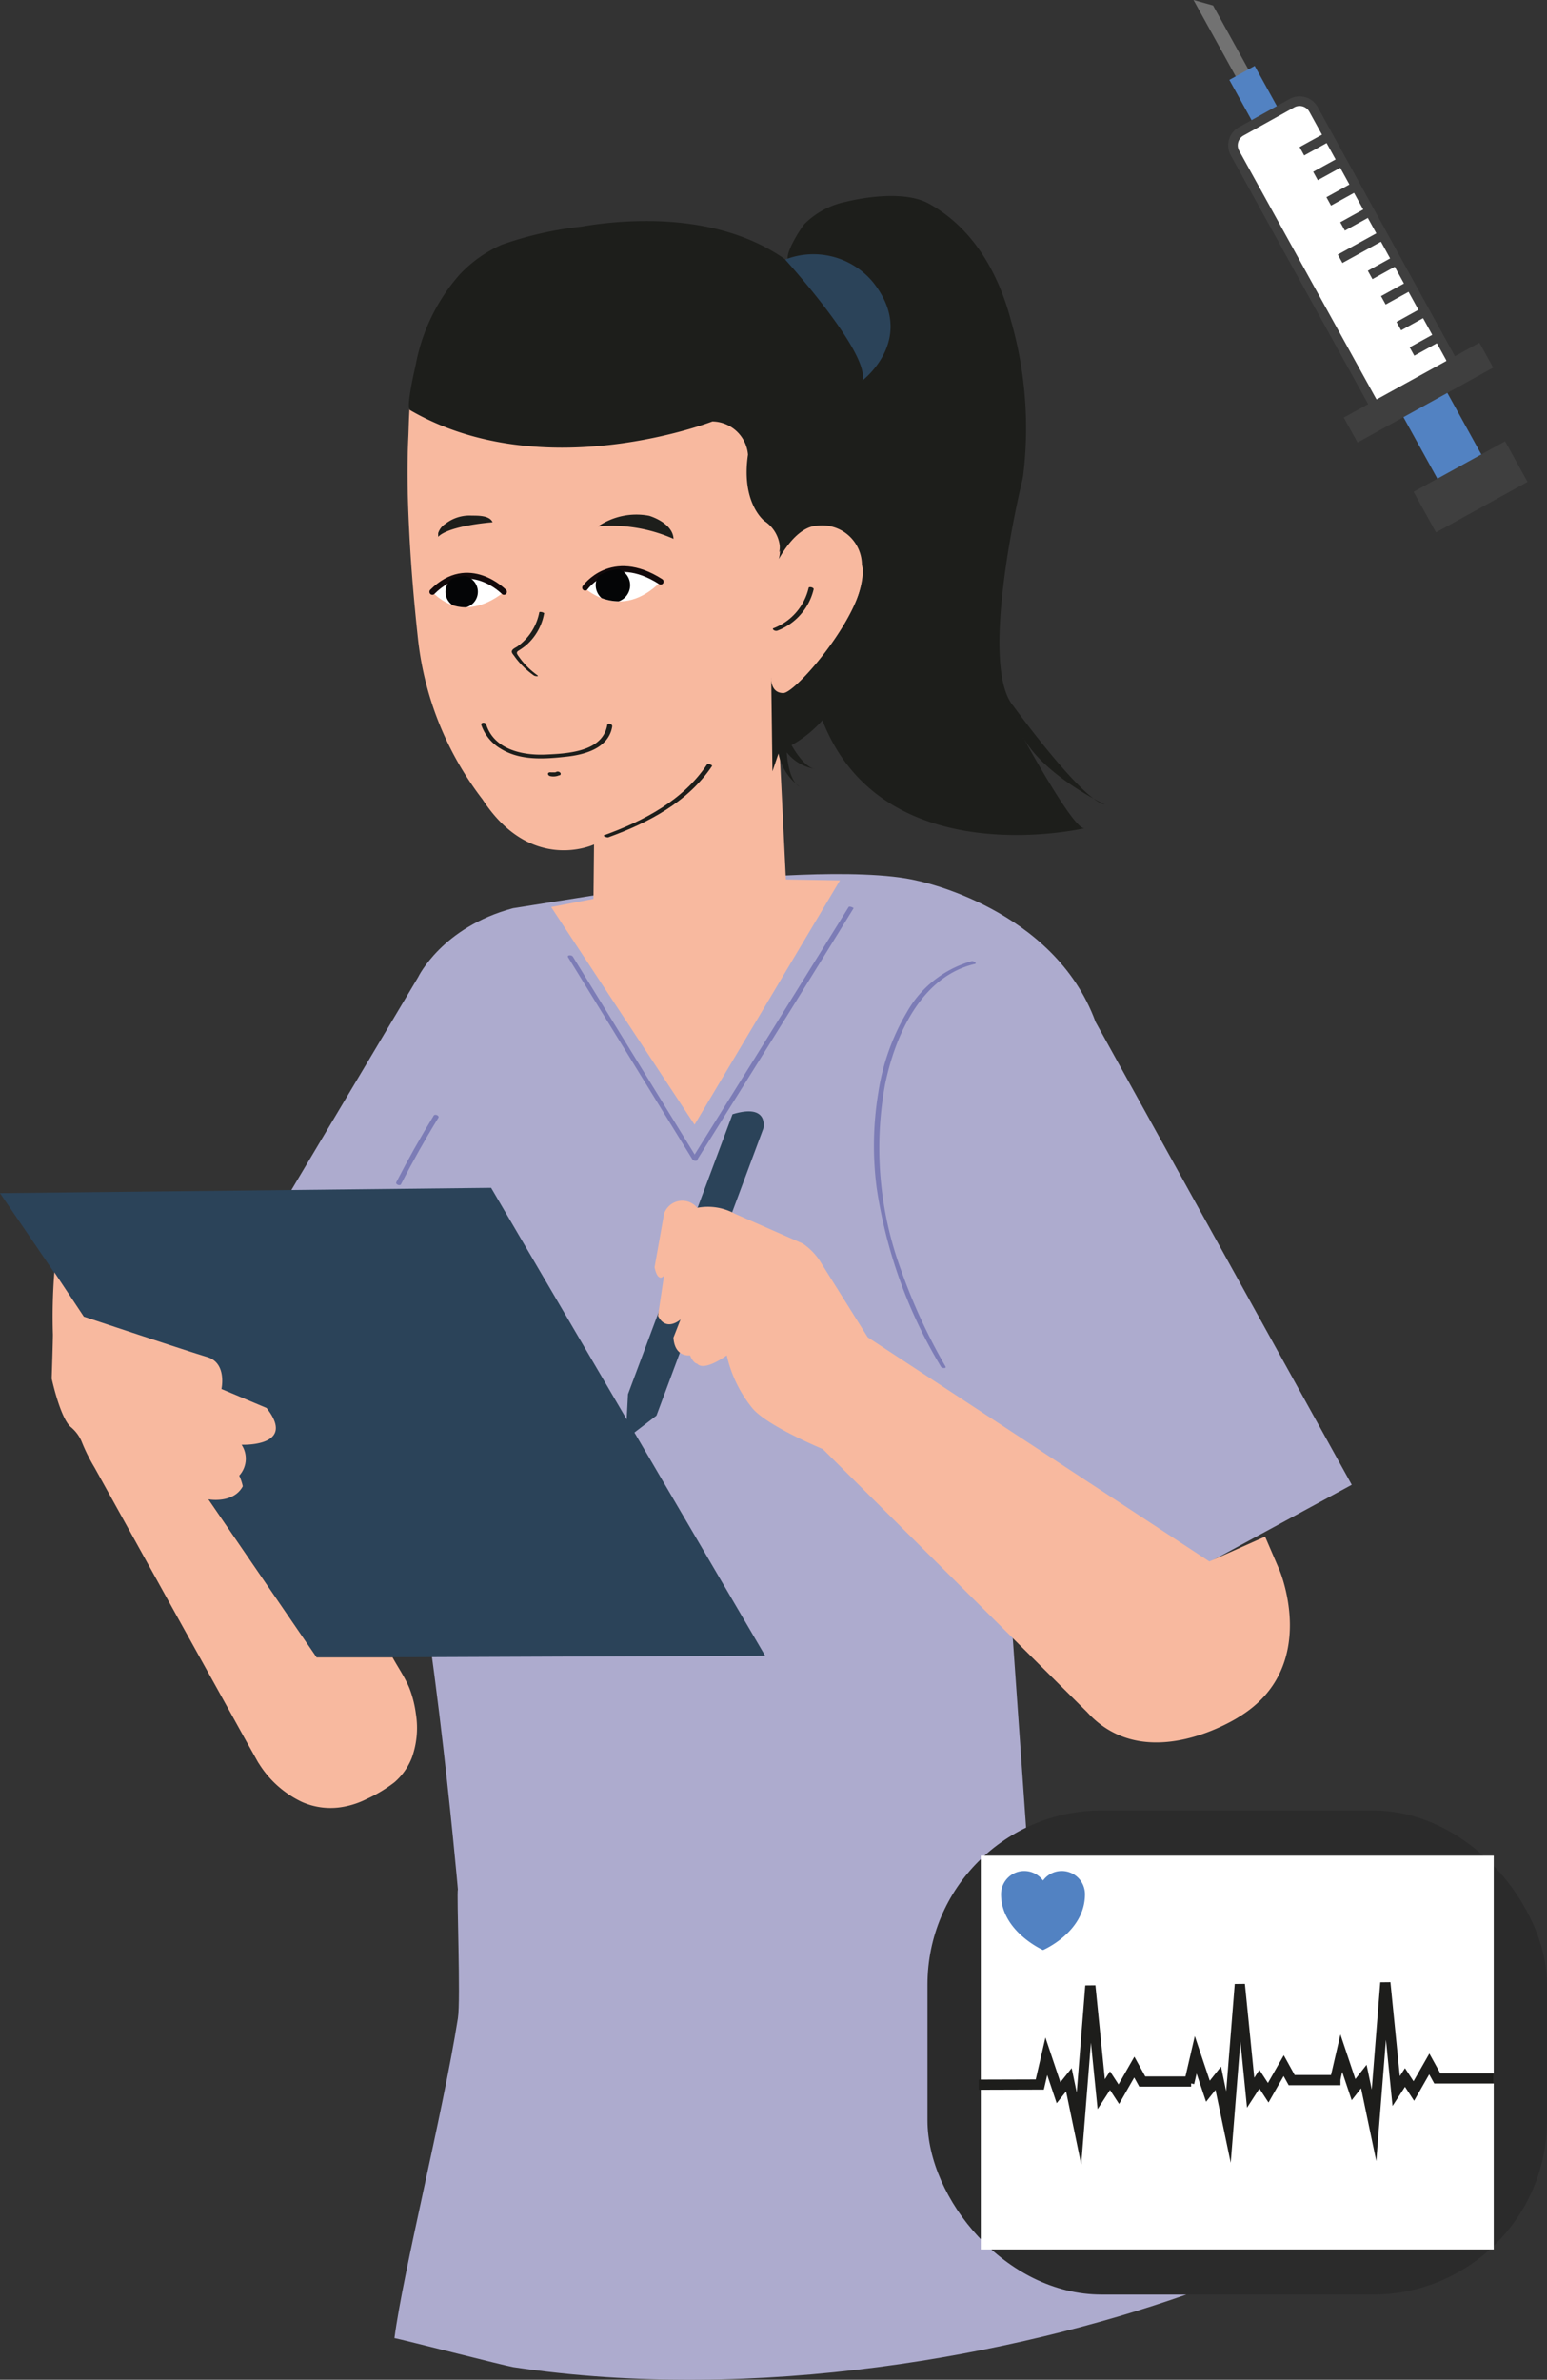 <svg xmlns="http://www.w3.org/2000/svg" width="121.36" height="186.681" viewBox="0 0 121.36 186.681"><rect x="0" y="0" width="121.36" height="186.681" fill="#333333" stroke="none"/><defs><style>.a{fill:#727272;}.b{fill:#5282c2;}.c,.k{fill:#fff;}.c,.e{stroke:#3f3f3f;stroke-width:0.75px;}.c,.e,.l,.q{stroke-miterlimit:10;}.d{fill:#3f3f3f;}.e,.l,.m,.q{fill:none;}.f{fill:#589997;}.g{fill:#adabce;}.h{fill:#f8b99f;}.i{fill:#1d1e1b;}.j{fill:#2b4359;}.l,.m{stroke:#130a0b;stroke-linecap:round;stroke-width:0.46px;}.m{stroke-linejoin:round;}.n{fill:#040506;}.o{fill:#7c7cb6;}.p{fill:#2b2b2b;}.q{stroke:#1d1d1b;stroke-width:0.8px;}</style></defs><g transform="translate(0 3.965)"><g transform="matrix(0.998, 0.07, -0.07, 0.998, 93.629, -3.965)"><path class="a" d="M1.56.323l5.763,8.9-.953.617L0,0Z" transform="translate(0 0)"/><rect class="b" width="10.112" height="3.937" transform="matrix(-0.543, -0.839, 0.839, -0.543, 22.608, 37.502)"/><rect class="b" width="4.885" height="2.272" transform="matrix(-0.543, -0.839, 0.839, -0.543, 5.894, 10.152)"/><path class="c" d="M.194,4.4,12.237,23a1.247,1.247,0,0,0,1.726.37L17.757,20.9a1.247,1.247,0,0,0,.37-1.726L6.109.571A1.247,1.247,0,0,0,4.382.2h0L.588,2.672A1.252,1.252,0,0,0,.194,4.4Z" transform="translate(3.88 7.331)"/><rect class="d" width="2.234" height="12.156" transform="matrix(-0.543, -0.839, 0.839, -0.543, 15.258, 33.712)"/><rect class="d" width="3.638" height="8.201" transform="matrix(-0.543, -0.839, 0.839, -0.543, 21.889, 40.313)"/><line class="e" x1="2.002" y2="1.295" transform="translate(16.496 21.154)"/><line class="e" x1="2.002" y2="1.3" transform="translate(15.325 19.237)"/><line class="e" x1="2.002" y2="1.295" transform="translate(19.019 25)"/><line class="e" x1="2.002" y2="1.3" transform="translate(17.848 23.084)"/><line class="e" x1="3.126" y2="2.02" transform="translate(12.887 17.416)"/><line class="e" x1="2.002" y2="1.3" transform="translate(12.901 15.595)"/><line class="e" x1="2.049" y2="1.328" transform="translate(11.682 13.683)"/><line class="e" x1="1.911" y2="1.233" transform="translate(10.506 11.862)"/><line class="e" x1="1.907" y2="1.233" transform="translate(9.306 10.003)"/></g><path class="f" d="M51.14,316.344a75.512,75.512,0,0,0-10,5.355c-.109.066-.474-.09-.313-.19a74.943,74.943,0,0,1,10.022-5.35c.114-.052.474.114.313.185Z" transform="translate(50.814 -205.729)"/><path class="g" d="M111.351,330.981c-13.366,4.714-33.562,8.577-52.818,5.693-.564-.085-8.746-2.178-9.306-2.277.691-5.3,3.754-17.375,4.979-25.092.228-1.435-.106-9.78,0-10.107,0,0-2.28-25.94-4.979-33.386,0,0-2.7-4.093-2.7-4.933L44.2,267.021,32.29,259.2l18.8-31.569s1.859-3.908,7.442-5.4l8.191-1.3,8.746-.949s10.235-1.025,14.8.095c0,0,10.7,2.139,13.958,11.07l20.1,36.312-19.356,10.515-8.376-14.7,2.419,34.434S109.672,322.424,111.351,330.981Z" transform="translate(-18.284 -154.95)"/><path class="h" d="M124.406,172.254l3.32-.64.043-4.269s-4.928,2.329-8.746-3.534a25.137,25.137,0,0,1-5.061-12.559c-.313-2.884-.56-5.772-.7-8.665-.119-2.371-.175-4.781-.062-7.167.081-1.57,0-4.1.892-5.483,0,0,4.435-6.873,13.9-4.923,0,0,17.169-.636,14.309,19.394,0,0,2.642-3.908,5.435-1.674,0,0,3.164,2.371-1.072,8.7,0,0-2.974,5.355-4.558,3.956l.716,14.7,4.24.071-11.407,19.166Z" transform="translate(-81.169 -105.065)"/><path class="i" d="M102.182,135.874a2.707,2.707,0,0,0-1.115-2.979s-1.864-1.394-1.3-5.217a2.846,2.846,0,0,0-2.794-2.6s-13.28,5.165-23.715-.887c-.36-.209.417-3.4.474-3.723a14.812,14.812,0,0,1,3.382-6.877,10.1,10.1,0,0,1,3.32-2.371,27.528,27.528,0,0,1,6.246-1.423,29.906,29.906,0,0,1,4.691-.436c4.069-.062,8.314.749,11.634,3.23-.583-.436.949-2.718,1.176-2.988a6.432,6.432,0,0,1,3.254-1.755c1.779-.436,4.458-.749,6.166-.028.138.057.275.128.408.2,3.458,1.935,5.421,5.454,6.4,9.187a30.571,30.571,0,0,1,.949,12.085c-.033.2-.071.408-.123.607,0,0-3.443,14.229-.65,17.5,0,0,5.4,7.442,7.167,7.721,0,0-4.743-2.234-6.422-5.3,0,0,4,7.352,4.838,7.167,0,0-15.818,3.718-20.565-8.471a9.126,9.126,0,0,1-2.419,1.954s.949,1.769,1.859,1.864a3.476,3.476,0,0,1-2.234-1.3s.095,2.234,1.024,2.7a4.191,4.191,0,0,1-1.674-2.609l-.474,1.4-.095-7.352s-.09,1.209.949,1.209,6.977-6.982,6.166-10.05a3.121,3.121,0,0,0-3.538-3.073C105.161,133.289,103.766,133.08,102.182,135.874Z" transform="translate(-41.088 -95.981)"/><path class="j" d="M140.353,260.135s.474-2-2.419-1.115l-8.2,21.96-.185,3.538,2.419-1.859Z" transform="translate(-80.469 -175.578)"/><path class="h" d="M86.043,301.827l-26.8-17.587-3.794-6.052a4.9,4.9,0,0,0-1.3-1.3l-5.307-2.329a4.409,4.409,0,0,0-2.979-.474,1.507,1.507,0,0,0-2.6.474l-.745,4.188c.28,1.3.745.65.745.65l-.474,3.163c.65,1.3,1.769.28,1.769.28L44,284.264c.095,1.579,1.3,1.394,1.3,1.394.275.65.555.65.555.65.56.655,2.329-.65,2.329-.65a10.061,10.061,0,0,0,2.044,4.188c1.214,1.394,5.492,3.164,5.492,3.164l20.736,20.637c4.653,5.118,11.914.37,11.914.37,6.422-3.908,3.164-11.54,3.164-11.54l-1.119-2.6Z" transform="translate(8.83 -183.301)"/><path class="j" d="M167.837,271.44l-38.527.417,24.848,36.431,35.178-.138Z" transform="translate(-129.31 -182.225)"/><path class="h" d="M189.405,288.887s8.1,2.7,9.676,3.168,1.119,2.509,1.119,2.509l3.538,1.489c2.419,3.073-1.959,2.884-1.959,2.884a1.978,1.978,0,0,1-.185,2.424,3.939,3.939,0,0,1,.28.835c-.745,1.394-2.7,1.024-2.7,1.024l8.49,12.4h5.957c.4.73.877,1.423,1.224,2.186.047.1.095.213.133.318a8.707,8.707,0,0,1,.474,1.921,6.925,6.925,0,0,1-.318,3.448,4.909,4.909,0,0,1-1.366,1.926,11.057,11.057,0,0,1-2.158,1.3,6.7,6.7,0,0,1-1.9.631,5.535,5.535,0,0,1-3.178-.384,8.011,8.011,0,0,1-3.382-3,2.46,2.46,0,0,1-.161-.266l-.9-1.608-2.262-4.084-3.017-5.431-3.145-5.677-2.651-4.786-.778-1.4a14.007,14.007,0,0,1-1.015-2.054,3.007,3.007,0,0,0-.849-1.119c-.835-.745-1.489-3.794-1.489-3.794.095-2.888.095-3.443.095-3.443a44.71,44.71,0,0,1,.114-4.895Z" transform="translate(-182.827 -189.569)"/><path class="i" d="M150.38,161.935a12.094,12.094,0,0,0-5.91-.982,5.333,5.333,0,0,1,4-.825S150.323,160.659,150.38,161.935Z" transform="translate(-97.543 -123.63)"/><path class="i" d="M178.669,160.777s-3.386.242-4.269,1.143v-.285a1.366,1.366,0,0,1,.574-.74,3.083,3.083,0,0,1,2.039-.64C177.488,160.261,178.432,160.223,178.669,160.777Z" transform="translate(-140.028 -123.773)"/><path class="k" d="M178.11,171.488s-2.779-2.846-5.62,0C172.49,171.469,174.648,174.187,178.11,171.488Z" transform="translate(-138.564 -129.015)"/><path class="l" d="M178.136,171.468s-2.775-2.846-5.616,0" transform="translate(-138.603 -129.004)"/><path class="k" d="M152.533,170.083s-3.443-2.556-5.943.512C146.59,170.6,149.388,173.233,152.533,170.083Z" transform="translate(-100.702 -128.417)"/><path class="m" d="M146.59,170.56s2.068-2.945,5.929-.474" transform="translate(-100.688 -128.423)"/><path class="n" d="M152.1,171.377a1.342,1.342,0,0,1-.242-1.745,3.524,3.524,0,0,1,1.6-.531,1.352,1.352,0,0,1,.882,1.266,1.337,1.337,0,0,1-.892,1.262A3.923,3.923,0,0,1,152.1,171.377Z" transform="translate(-104.908 -128.424)"/><path class="n" d="M179.372,171.487a1.266,1.266,0,0,1-.92,1.214,3.353,3.353,0,0,1-1.062-.166,1.266,1.266,0,0,1,0-2.1,3.381,3.381,0,0,1,.949-.194,1.271,1.271,0,0,1,1.034,1.247Z" transform="translate(-141.884 -129.024)"/><path class="i" d="M168.391,176.352a4.316,4.316,0,0,1-1.423,2.471,6.062,6.062,0,0,1-.607.427c-.157.109-.1.228,0,.37s.166.232.251.341a6.165,6.165,0,0,0,1.262,1.2c.161.119-.228.076-.3,0a6.451,6.451,0,0,1-1.262-1.176c-.085-.1-.166-.209-.242-.318s-.2-.232-.209-.351c0-.213.308-.318.451-.422a4.269,4.269,0,0,0,1.707-2.666c0-.09.413,0,.389.1Z" transform="translate(-125.714 -132.153)"/><path class="i" d="M164.882,194.82c-.289,1.731-2.21,2.224-3.69,2.371-1.7.185-3.548.3-5.061-.636a3.472,3.472,0,0,1-1.518-1.859c-.066-.223.323-.223.379-.052.621,1.978,2.846,2.452,4.681,2.371,1.67-.076,4.458-.2,4.819-2.315.028-.185.422-.085.389.1Z" transform="translate(-116.855 -141.789)"/><path class="i" d="M164.03,202.879a1.153,1.153,0,0,1-.735.071.261.261,0,0,1-.128-.081.152.152,0,0,1-.033-.119c.033-.095.152-.109.237-.09h.313a.644.644,0,0,0,.133-.052.275.275,0,0,1,.152,0,.28.28,0,0,1,.128.081.133.133,0,0,1,.028.119.137.137,0,0,1-.085.085Z" transform="translate(-120.143 -146.034)"/><path class="i" d="M124.485,172.255a4.61,4.61,0,0,1-2.846,3.249.332.332,0,0,1-.275-.038c-.047-.028-.128-.119-.033-.152a4.468,4.468,0,0,0,2.76-3.164C124.12,172.018,124.514,172.117,124.485,172.255Z" transform="translate(-60.655 -129.995)"/><path class="o" d="M102.39,234.169c-4.221,1-6.251,5.644-7.034,9.486a27.735,27.735,0,0,0,1.276,14.556,44.512,44.512,0,0,0,3.477,7.536c.095.166-.3.142-.365,0a38,38,0,0,1-5.037-14.011,25.507,25.507,0,0,1,.128-7.48,17.487,17.487,0,0,1,2.224-6.28,8.469,8.469,0,0,1,5.1-4.031c.138-.033.474.171.232.228Z" transform="translate(-25.933 -162.512)"/><path class="o" d="M186.638,259.6q-1.565,2.547-2.931,5.217c-.081.161-.474,0-.36-.176q1.366-2.661,2.931-5.217C186.372,259.272,186.751,259.429,186.638,259.6Z" transform="translate(-152.251 -175.877)"/><path class="o" d="M127.337,225.056q-4.743,7.7-9.552,15.381l-2.718,4.354c-.057.09-.417-.062-.389-.109q4.8-7.679,9.567-15.372l2.7-4.344c.057-.095.417.057.389.1Z" transform="translate(-60.372 -157.777)"/><path class="o" d="M140.884,233.086l7.589,12.332,2.177,3.534c.114.19-.285.2-.379.052l-7.589-12.332-2.172-3.534c-.119-.19.285-.2.375-.052Z" transform="translate(-95.944 -162.008)"/><path class="i" d="M146.584,201.489c-1.9,2.846-5.023,4.473-8.148,5.606-.1.038-.474-.119-.318-.166,3.088-1.119,6.2-2.741,8.063-5.549.071-.1.436.043.389.109Z" transform="translate(-90.717 -145.375)"/><path class="j" d="M108.572,117.446s6.64,7.309,6.061,9.486c0,0,4.349-3.292.83-7.707a6.076,6.076,0,0,0-6.892-1.779Z" transform="translate(-46.975 -101.05)"/><g transform="translate(72.759 138.06)"><rect class="p" width="48.601" height="37.972" rx="13.65" transform="translate(0 0)"/><rect class="k" width="40.239" height="30.891" transform="translate(4.183 3.543)"/><path class="q" d="M53.3,406.318h-4.43l-.626-1.134-1.214,2.125-.692-1.062-.692,1.063-.849-8.5L43.908,410l-.8-3.828L42.3,407.2l-.958-2.86-.512,2.21" transform="translate(-8.877 -385.302)"/><path class="q" d="M78.047,406.6H74.219l-.626-1.134-1.214,2.125-.692-1.062L71,407.589l-.849-8.5-.892,11.193-.8-3.828-.811,1.02-.958-2.86-.512,2.21" transform="translate(-45.648 -385.449)"/><path class="q" d="M107.532,406.833H103.7l-.626-1.133-1.214,2.125-.692-1.062-.688,1.062-.854-8.5-.892,11.193-.792-3.823-.811,1.015-.958-2.86-.512,2.215-4.786.014" transform="translate(-86.849 -385.57)"/><path class="b" d="M108.44,382.164a1.821,1.821,0,0,1,3.292-1.081,1.821,1.821,0,0,1,3.292,1.081c0,2.974-3.292,4.373-3.292,4.373S108.44,385.071,108.44,382.164Z" transform="translate(-102.668 -375.59)"/></g></g></svg>